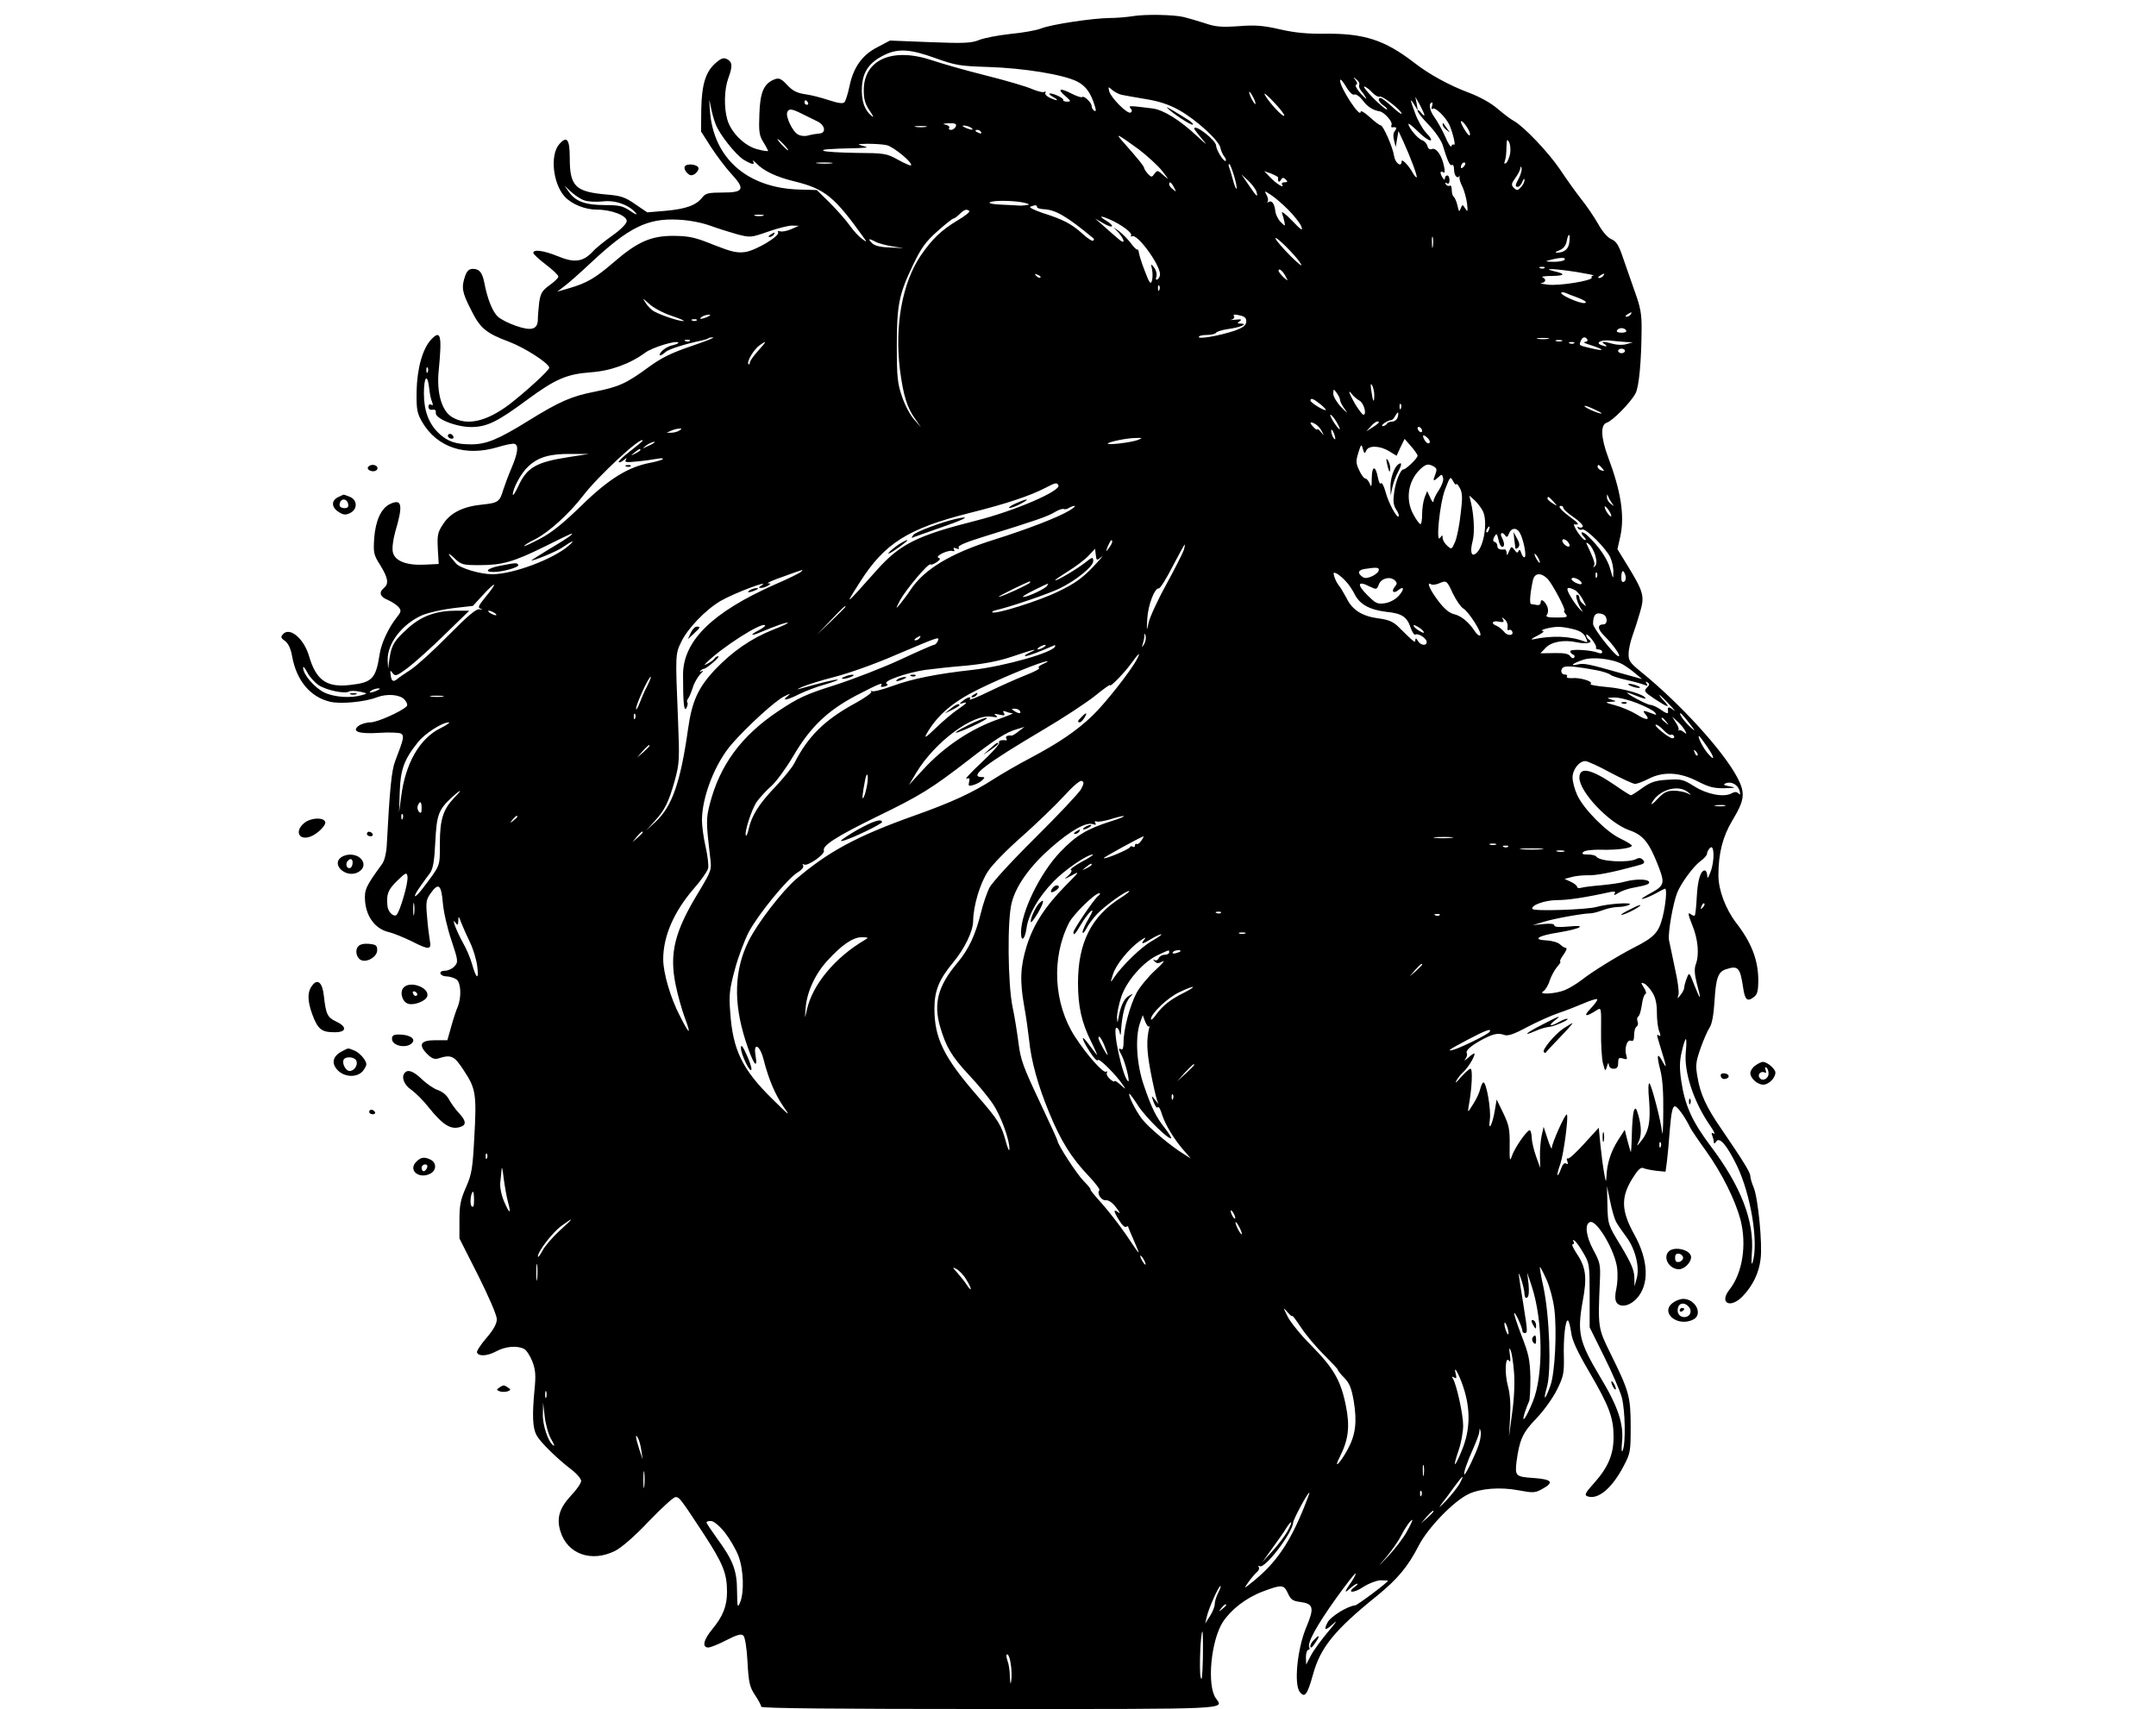<?xml version="1.0" standalone="no"?>
<!DOCTYPE svg PUBLIC "-//W3C//DTD SVG 20010904//EN"
 "http://www.w3.org/TR/2001/REC-SVG-20010904/DTD/svg10.dtd">
<svg version="1.0" xmlns="http://www.w3.org/2000/svg"
 width="946pt" height="750pt" viewBox="0 0 946 750"
 preserveAspectRatio="xMidYMid meet">

<g transform="translate(0,750) scale(0.1,-0.1)"
fill="#000000" stroke="none">
<path d="M4970 7429 c-25 -4 -70 -8 -101 -8 -76 -1 -256 -28 -301 -46 -20 -8
-81 -19 -135 -24 -55 -6 -117 -18 -138 -27 -33 -13 -64 -15 -214 -9 l-176 7
-55 -29 c-67 -34 -106 -89 -123 -173 -7 -33 -17 -64 -22 -69 -7 -7 -31 -3 -70
10 -33 11 -80 23 -105 26 -33 5 -53 15 -76 40 -26 28 -36 32 -55 25 -47 -18
-64 -56 -67 -152 -3 -77 -1 -94 17 -123 12 -19 21 -37 21 -39 0 -3 -21 0 -47
7 -56 14 -116 74 -132 131 -15 53 -13 131 4 179 20 54 19 72 -4 85 -16 8 -26
5 -49 -15 -45 -38 -63 -93 -65 -205 l-1 -97 44 -69 c25 -38 64 -90 88 -116 63
-68 56 -83 -36 -83 -63 0 -76 -3 -90 -21 -27 -35 -72 -51 -160 -59 l-82 -7
-53 36 c-44 31 -64 37 -122 42 -141 12 -165 35 -165 162 0 82 -13 98 -47 58
-40 -47 -27 -172 25 -229 30 -33 89 -57 141 -57 64 0 131 -26 131 -50 0 -11
-25 -37 -62 -63 -35 -25 -74 -56 -87 -71 -42 -45 -80 -51 -152 -21 -64 26
-109 32 -109 15 0 -5 25 -28 55 -51 30 -23 55 -46 55 -53 0 -6 -18 -23 -39
-38 -32 -23 -39 -35 -45 -74 -3 -26 -6 -60 -6 -75 0 -45 -28 -53 -96 -29 -32
11 -68 29 -80 41 -23 21 -46 79 -59 149 -9 45 -22 60 -50 60 -17 0 -26 -9 -34
-31 -17 -50 -14 -71 25 -147 40 -82 66 -104 168 -142 69 -26 176 -95 176 -114
0 -11 -103 -105 -174 -160 -102 -77 -188 -96 -253 -56 -45 27 -68 107 -58 204
15 155 9 181 -33 136 -38 -40 -62 -128 -64 -227 -1 -82 2 -96 25 -136 66 -111
189 -152 332 -109 33 10 66 17 73 14 19 -6 14 -41 -14 -107 -14 -33 -30 -76
-36 -95 -15 -51 -22 -57 -89 -64 -86 -8 -142 -36 -174 -85 -24 -36 -27 -48
-24 -108 l4 -68 -62 -3 c-79 -4 -130 16 -139 54 -4 17 0 52 10 89 36 121 30
149 -25 122 -37 -19 -61 -72 -67 -148 -4 -65 -3 -73 27 -120 34 -56 38 -80 16
-99 -24 -20 -18 -39 17 -53 18 -8 39 -22 47 -31 12 -15 12 -20 -7 -44 -37 -46
-69 -115 -76 -162 -17 -109 -32 -125 -130 -136 -103 -12 -149 21 -180 127 -23
78 -86 130 -115 95 -10 -11 -8 -17 10 -29 14 -11 25 -33 31 -68 19 -105 79
-177 164 -198 45 -12 155 -2 208 19 45 17 101 12 121 -10 11 -13 15 -24 9 -30
-24 -23 -129 -70 -158 -70 -18 0 -41 -7 -52 -15 -33 -25 0 -37 91 -31 44 3 86
1 94 -3 16 -10 13 -22 -25 -121 -16 -41 -24 -124 -37 -371 -2 -34 -10 -66 -20
-80 -72 -99 -79 -113 -75 -165 6 -68 45 -120 102 -134 22 -5 68 -24 101 -40
78 -40 89 -39 81 3 -3 17 -9 64 -12 104 -6 63 -4 75 15 102 35 49 47 40 54
-40 3 -39 20 -114 38 -166 30 -90 30 -95 13 -114 -9 -10 -28 -19 -41 -19 -33
0 -24 -25 9 -25 14 -1 33 -7 42 -14 19 -16 21 -77 5 -118 -7 -15 -20 -55 -29
-88 l-17 -60 -54 0 c-64 0 -75 -20 -34 -61 19 -19 32 -24 48 -19 57 18 70 13
113 -54 52 -78 56 -104 45 -296 -7 -132 -11 -158 -36 -215 -24 -54 -29 -79
-29 -145 l0 -80 82 -162 c47 -94 82 -175 82 -192 0 -20 -14 -46 -45 -82 -25
-29 -44 -58 -42 -64 6 -18 44 -17 83 4 42 23 94 27 124 11 10 -5 26 -30 36
-55 14 -37 16 -60 9 -128 -10 -108 -8 -163 9 -195 16 -30 88 -101 153 -151 24
-18 43 -41 43 -50 0 -10 -20 -39 -45 -65 -50 -54 -64 -98 -46 -156 30 -100
136 -138 240 -86 29 15 86 64 148 130 56 58 108 106 117 106 17 0 21 -5 126
-165 83 -128 100 -170 100 -251 0 -63 -18 -107 -64 -163 -39 -47 -47 -81 -18
-81 9 0 45 14 79 32 49 25 66 29 75 20 7 -7 15 -55 18 -116 5 -90 9 -109 33
-145 15 -22 27 -45 27 -51 0 -7 328 -10 1005 -10 1072 0 1024 -2 990 47 -40
56 -22 251 30 334 36 55 101 106 174 134 85 32 94 32 112 -7 12 -27 21 -34 53
-38 60 -8 64 -25 27 -113 -39 -94 -54 -248 -28 -282 22 -28 33 -13 58 76 32
118 94 195 280 345 93 76 136 128 184 221 40 78 153 195 218 226 52 25 139 32
219 17 64 -12 73 -12 104 5 55 30 45 43 -39 49 -76 5 -80 9 -73 70 13 98 27
129 87 191 32 33 72 89 90 125 29 58 32 74 31 140 -3 88 7 172 18 165 4 -2 10
-26 14 -53 4 -34 27 -84 80 -174 87 -149 106 -200 106 -284 0 -77 -24 -134
-86 -203 -37 -41 -43 -52 -30 -57 46 -18 108 33 159 130 31 58 32 66 32 176 0
131 -7 155 -88 319 -56 114 -56 114 -47 321 3 69 1 80 -29 135 -32 60 -39 114
-14 122 30 10 111 -128 119 -205 3 -26 1 -66 -4 -88 -6 -25 -6 -48 0 -58 15
-26 57 -19 89 15 57 61 53 169 -11 283 -56 102 -58 160 -10 240 25 41 39 55
50 50 8 -4 34 -9 57 -12 l41 -4 6 44 c3 23 9 88 13 143 6 73 12 100 22 100 11
0 45 -47 68 -95 4 -8 34 -53 68 -100 71 -99 129 -217 152 -303 28 -110 9 -233
-48 -306 -48 -60 4 -86 58 -29 44 46 71 102 78 162 9 66 -11 268 -30 314 -8
19 -15 42 -15 51 0 16 -31 66 -130 211 -62 90 -89 148 -101 219 -10 55 -9 68
12 129 13 37 31 78 40 92 11 16 18 56 22 117 6 101 16 128 49 139 54 18 63 9
76 -77 8 -57 18 -67 47 -45 16 12 20 26 20 78 -1 87 -31 163 -97 248 -46 60
-78 144 -78 208 0 97 19 171 61 241 54 90 58 119 23 187 -61 117 -249 324
-424 466 -48 39 -55 49 -54 79 0 19 8 54 17 79 9 25 24 71 33 103 21 70 16 89
-53 202 l-46 75 13 58 c19 90 2 197 -54 346 -32 86 -34 142 -6 151 26 8 106
90 126 128 16 29 26 142 27 282 1 63 -5 97 -28 160 -15 44 -39 112 -53 152
-19 57 -30 74 -51 83 -16 6 -40 33 -59 68 -18 31 -51 80 -73 107 -22 28 -64
86 -93 130 -51 76 -160 190 -203 214 -12 6 -44 30 -71 53 -31 27 -81 54 -129
72 -83 31 -173 80 -238 131 -130 100 -220 129 -393 127 -73 -1 -130 4 -195 19
-74 17 -110 20 -183 14 -76 -5 -101 -3 -150 14 -32 10 -72 22 -89 26 -44 11
-173 13 -225 4z m-866 -184 c89 -32 108 -35 234 -39 154 -5 328 -33 389 -64
38 -20 60 -50 78 -111 5 -16 4 -21 -4 -17 -6 4 -11 13 -11 20 0 16 -34 48 -42
40 -3 -3 -25 4 -48 16 -50 26 -63 20 -25 -12 25 -22 25 -24 7 -24 -11 0 -19 3
-17 7 5 7 -40 29 -58 29 -7 -1 -1 -7 13 -15 30 -17 21 -20 -14 -4 -14 7 -23
16 -19 22 3 6 1 7 -4 4 -6 -4 -30 2 -54 12 -24 11 -116 38 -204 60 -88 22
-193 52 -234 66 -175 59 -301 4 -301 -131 0 -39 6 -61 26 -90 15 -21 19 -32
10 -24 -34 27 -48 71 -44 132 5 67 35 107 103 139 58 27 111 23 219 -16z
m1860 -117 c-3 -5 1 -17 8 -26 8 -9 18 -24 22 -32 4 -8 -7 1 -24 20 -17 19
-26 36 -20 38 7 3 6 10 -2 20 -12 15 -11 16 4 3 10 -7 15 -18 12 -23z m-55
-13 c12 -20 26 -33 33 -30 8 3 24 -8 37 -25 20 -28 45 -44 76 -49 19 -4 56
-45 51 -58 -3 -7 -2 -12 2 -12 19 3 23 -2 13 -15 -8 -9 -9 -25 -4 -43 l7 -28
6 35 6 35 21 -45 c32 -70 63 -153 59 -158 -3 -2 -10 7 -17 19 -17 32 -49 65
-49 51 0 -28 -28 -9 -33 23 -6 40 -48 135 -59 135 -5 0 -26 16 -48 36 -23 21
-40 31 -40 23 -1 -30 -90 106 -90 137 0 11 10 1 29 -31z m-988 -31 c13 -3 61
-11 107 -19 57 -9 102 -24 145 -48 77 -43 176 -134 182 -166 2 -12 10 -29 16
-37 7 -8 10 -17 7 -20 -7 -7 -41 46 -42 67 -1 24 -96 98 -96 74 0 -2 14 -21
32 -42 28 -34 27 -33 -18 8 -75 71 -149 117 -197 123 -104 13 -107 13 -96 0 7
-8 7 -14 0 -18 -13 -9 -86 64 -94 93 -5 21 -4 22 12 7 10 -9 29 -19 42 -22z
m1098 12 c13 -14 28 -23 35 -20 12 5 96 -61 96 -75 0 -4 -19 9 -42 31 -23 21
-45 38 -50 38 -16 0 -8 -19 14 -34 12 -9 18 -16 12 -16 -5 0 -32 23 -59 50
-27 28 -45 50 -39 50 6 0 21 -11 33 -24z m-510 -51 c0 -5 -6 1 -14 15 -8 14
-14 30 -14 35 0 6 6 -1 14 -15 8 -14 14 -29 14 -35z m126 -53 c-7 -7 -69 61
-86 93 -5 11 13 -4 41 -34 28 -29 48 -56 45 -59z m-2495 -37 c17 -45 88 -134
123 -156 37 -22 51 -24 41 -6 -4 6 3 2 15 -10 31 -33 88 -60 167 -79 134 -33
175 -67 304 -247 15 -21 14 -21 -8 -5 -13 9 -37 35 -54 59 -17 24 -57 69 -88
100 l-56 55 -74 2 c-231 6 -380 137 -395 346 -4 56 -4 58 4 16 5 -25 14 -58
21 -75z m3110 41 c0 -6 -7 -1 -15 10 -8 10 -15 14 -15 8 0 -7 22 -34 49 -62
27 -28 54 -67 61 -88 21 -70 32 -94 41 -88 5 3 9 -6 9 -20 0 -25 14 -43 23
-29 2 5 2 3 1 -4 -2 -7 4 -26 13 -43 8 -17 17 -50 20 -73 4 -36 3 -39 -8 -22
-12 19 -12 19 -20 0 -6 -17 -8 -15 -14 13 -4 18 -12 35 -16 38 -5 3 -9 16 -9
30 0 14 -4 23 -9 19 -5 -3 -13 0 -17 6 -4 8 -3 9 4 5 8 -5 12 0 12 13 0 12 -4
21 -10 21 -5 0 -10 -6 -10 -12 0 -9 -4 -8 -10 2 -13 20 -12 33 2 24 8 -5 9 2
4 26 -9 47 -34 83 -53 76 -9 -4 -17 1 -20 14 -3 10 -14 22 -24 25 -18 6 -59
55 -59 71 0 5 20 -12 45 -36 48 -47 77 -49 32 -2 -15 16 -36 53 -47 83 -24 64
-25 73 -4 39 l15 -25 -5 30 -6 30 20 -35 c10 -19 19 -39 20 -44z m-2705 54 c3
-5 1 -10 -4 -10 -6 0 -11 5 -11 10 0 6 2 10 4 10 3 0 8 -4 11 -10z m2738 -17
c-4 -10 -2 -14 4 -10 11 7 54 -35 71 -68 15 -31 31 -96 22 -90 -5 3 -10 0 -12
-7 -2 -6 -15 13 -27 43 -13 29 -35 68 -48 86 -21 28 -26 63 -9 63 3 0 2 -7 -1
-17z m-2765 -32 c20 -10 51 -25 67 -33 35 -16 42 -52 10 -54 -11 -1 -32 -4
-47 -8 -15 -5 -35 -3 -47 4 -23 12 -54 77 -47 97 7 18 20 16 64 -6z m2932 -90
c0 -10 -7 -6 -20 14 -11 17 -20 35 -20 40 1 17 40 -36 40 -54z m-2256 34 c-4
-8 -13 -15 -21 -15 -8 0 -12 4 -8 9 3 5 -5 12 -17 14 -15 3 -9 5 14 6 29 1 36
-2 32 -14z m-131 -2 c-13 -2 -33 -2 -45 0 -13 2 -3 4 22 4 25 0 35 -2 23 -4z
m197 -3 c18 -12 2 -12 -25 0 -13 6 -15 9 -5 9 8 0 22 -4 30 -9z m45 -20 c3 -6
-1 -7 -9 -4 -18 7 -21 14 -7 14 6 0 13 -4 16 -10z m691 -75 c38 -29 85 -72
104 -96 30 -39 31 -41 6 -19 -26 23 -28 24 -40 8 -12 -17 -14 -17 -30 0 -9 10
-16 22 -16 25 0 7 -24 37 -85 106 -46 51 -38 48 61 -24z m-1556 20 c13 -14 21
-25 18 -25 -2 0 -15 11 -28 25 -13 14 -21 25 -18 25 2 0 15 -11 28 -25z m3186
-40 c-4 -19 -12 -37 -18 -41 -8 -5 -9 -1 -5 10 4 10 7 36 7 59 1 35 2 39 11
24 6 -10 8 -34 5 -52z m-2736 38 c30 -6 118 -79 107 -89 -2 -2 -28 9 -57 25
-50 28 -60 29 -183 30 -72 1 -136 5 -143 9 -12 6 15 9 151 12 44 2 47 3 20 10
-26 7 -24 8 21 9 28 0 66 -2 84 -6z m-242 -80 c-15 -2 -42 -2 -60 0 -18 2 -6
4 27 4 33 0 48 -2 33 -4z m2774 -15 c-7 -7 -12 -8 -12 -2 0 14 12 26 19 19 2
-3 -1 -11 -7 -17z m-1007 -40 c8 -28 13 -53 11 -56 -3 -2 -10 15 -16 38 -6 23
-14 48 -17 56 -3 8 -3 14 1 14 3 0 12 -23 21 -52z m1251 -7 c-19 -35 -19 -41
-6 -41 6 0 15 10 20 23 5 12 9 16 9 8 1 -8 -6 -22 -15 -32 -14 -16 -18 -16
-31 -4 -13 13 -12 19 6 44 12 16 21 35 22 43 0 9 2 9 5 1 3 -6 -2 -25 -10 -42z
m-1058 0 c-2 -19 4 -24 12 -11 7 12 12 12 22 2 9 -9 8 -12 -6 -12 -10 0 -14
-5 -10 -11 11 -19 -29 7 -55 35 l-24 25 31 -11 c17 -7 30 -14 30 -17z m-95
-62 c8 -29 1 -23 -34 29 l-32 47 31 -29 c16 -15 32 -37 35 -47z m-362 19 c11
-21 11 -22 -4 -9 -10 7 -17 17 -17 22 0 15 9 10 21 -13z m-2588 -57 c16 -6 52
-8 81 -5 55 7 116 -15 146 -51 8 -10 -3 -6 -24 9 -33 22 -49 26 -113 26 -84 0
-128 16 -157 58 l-19 27 29 -27 c16 -15 42 -32 57 -37z m3089 -41 c26 -26 52
-59 58 -74 8 -22 0 -17 -41 26 -28 29 -48 44 -44 33 4 -11 9 -29 11 -40 4 -19
3 -19 -17 1 -11 11 -21 32 -23 45 -3 34 -15 51 -29 43 -7 -4 -9 -4 -5 1 4 4 2
17 -4 28 -11 21 -11 21 18 2 16 -10 50 -39 76 -65z m-1157 30 c23 -6 25 -8 10
-10 -11 -2 -27 -3 -35 -2 -8 1 -43 2 -77 4 -35 1 -57 6 -50 10 15 10 111 8
152 -2z m55 -18 c0 -5 12 -9 28 -10 53 -2 103 -31 221 -129 2 -1 1 -6 -2 -9
-4 -4 -24 9 -46 29 -49 45 -87 64 -175 92 -38 13 -63 25 -55 28 21 8 29 8 29
-1z m-297 -18 c4 -4 -19 -22 -51 -41 -72 -43 -113 -83 -163 -156 -81 -121
-114 -308 -90 -502 15 -112 31 -164 67 -214 l25 -36 -30 34 c-17 19 -41 64
-53 100 -20 58 -23 86 -23 221 0 181 9 228 71 357 36 75 55 102 108 149 35 31
66 56 70 55 3 0 15 8 26 19 21 21 32 24 43 14z m-905 -21 c-10 -2 -26 -2 -35
0 -10 3 -2 5 17 5 19 0 27 -2 18 -5z m1519 -15 c51 -22 103 -60 96 -71 -3 -5
-1 -7 4 -4 22 14 123 -124 123 -167 0 -8 -5 -18 -11 -22 -7 -4 -9 0 -5 13 3
11 -1 27 -10 39 -15 18 -15 18 -9 -9 3 -16 3 -38 -1 -50 -5 -17 -11 -9 -31 44
-14 35 -25 72 -26 81 -1 9 -4 15 -7 13 -3 -2 -16 11 -29 29 -13 17 -36 40 -50
51 l-26 18 23 -24 c12 -14 22 -30 22 -37 0 -6 -10 -2 -22 9 -13 11 -41 35 -63
55 l-40 35 38 -22 c42 -24 51 -12 10 13 -33 20 -26 23 14 6z m-1752 -28 c33
-12 87 -29 119 -38 58 -15 60 -15 135 11 42 15 90 27 106 27 l30 -1 -34 -15
c-19 -8 -41 -12 -48 -9 -8 2 -12 1 -9 -4 10 -16 -97 -80 -144 -87 -37 -5 -61
1 -140 32 -81 33 -106 38 -175 39 -99 0 -158 -26 -261 -115 -81 -70 -119 -92
-194 -114 l-55 -16 30 23 c17 12 71 60 120 106 165 154 247 194 380 187 48 -2
104 -13 140 -26z m2591 -165 c12 -19 -3 -8 -42 30 -33 33 -63 68 -67 77 -8 22
85 -69 109 -107z m581 73 c-2 -13 -4 -5 -4 17 -1 22 1 32 4 23 2 -10 2 -28 0
-40z m599 20 c-3 -31 -22 -47 -56 -47 -8 1 -3 5 11 10 18 7 29 20 33 39 7 40
17 38 12 -2z m-3044 1 c12 -7 44 -15 72 -20 l51 -8 -61 3 c-42 1 -67 8 -78 19
-20 20 -14 22 16 6z m3023 -79 c-3 -5 -25 -9 -48 -9 -40 1 -40 2 -12 9 44 11
67 11 60 0z m-88 -36 c-3 -3 -12 -4 -19 -1 -8 3 -5 6 6 6 11 1 17 -2 13 -5z
m-1136 -37 c12 -22 12 -22 -10 -3 -11 11 -21 23 -21 28 0 14 19 -1 31 -25z
m1279 19 c47 -8 79 -14 72 -15 -7 -1 -11 -5 -8 -9 8 -13 -145 -38 -194 -31
-25 3 -37 7 -27 7 20 2 23 18 5 25 -7 3 11 6 41 6 59 1 62 9 9 21 -57 14 7 11
102 -4z m-2355 -24 c-3 -3 -11 0 -18 7 -9 10 -8 11 6 5 10 -3 15 -9 12 -12z
m2470 8 c-3 -5 -12 -10 -18 -10 -7 0 -6 4 3 10 19 12 23 12 15 0z m-1948 -62
c-3 -8 -6 -5 -6 6 -1 11 2 17 5 13 3 -3 4 -12 1 -19z m1830 -32 c38 -14 53
-26 32 -26 -22 0 -99 34 -99 44 0 4 8 5 18 1 9 -4 32 -13 49 -19z m-3970 -82
c38 -13 61 -23 52 -23 -18 -1 -92 23 -126 41 -13 6 -30 23 -39 37 -16 25 -16
25 15 -3 17 -16 61 -40 98 -52z m4208 6 c-3 -5 -12 -10 -18 -10 -7 0 -6 4 3
10 19 12 23 12 15 0z m-4050 -10 c-27 -12 -43 -12 -25 0 8 5 22 9 30 9 10 0 8
-3 -5 -9z m2343 4 c16 -5 22 -13 20 -28 -2 -15 -16 -25 -53 -38 -67 -22 -155
-37 -155 -27 0 5 15 9 34 9 19 0 37 4 41 9 3 6 27 13 53 17 53 7 91 23 57 24
-17 0 -18 2 -5 11 11 7 6 9 -20 6 -19 -2 -27 -2 -17 0 9 2 15 9 12 14 -7 10 1
11 33 3z m-2391 -20 c-3 -3 -12 -4 -19 -1 -8 3 -5 6 6 6 11 1 17 -2 13 -5z
m4078 -44 c4 -6 -5 -10 -20 -10 -15 0 -24 4 -20 10 3 6 12 10 20 10 8 0 17 -4
20 -10z m-4102 -69 c-85 -29 -129 -50 -184 -90 -101 -74 -131 -88 -240 -110
-102 -20 -154 -43 -290 -127 -132 -82 -185 -104 -251 -104 -68 0 -103 12 -142
48 -44 42 -66 98 -66 175 0 74 15 91 23 25 2 -24 8 -52 13 -62 5 -14 4 -17 -4
-12 -7 4 -12 1 -12 -9 0 -10 7 -15 18 -13 11 2 16 -3 14 -13 -4 -26 91 -64
158 -63 68 1 114 24 245 121 121 89 171 111 275 119 89 6 174 37 242 87 32 23
134 54 144 44 3 -3 -8 -8 -24 -12 -17 -3 -38 -15 -48 -26 -20 -22 -8 -26 16
-4 14 13 91 37 160 51 13 3 27 7 29 10 2 2 11 4 20 3 9 0 -34 -17 -96 -38z
m3760 32 c-13 -2 -33 -2 -45 0 -13 2 -3 4 22 4 25 0 35 -2 23 -4z m172 -3 c3
-5 -2 -10 -12 -11 -10 0 4 -7 31 -15 59 -19 57 -27 -4 -12 -54 13 -52 11 -44
32 7 18 20 21 29 6z m-3938 -6 c-3 -3 -12 -4 -19 -1 -8 3 -5 6 6 6 11 1 17 -2
13 -5z m3826 -1 c-7 -2 -19 -2 -25 0 -7 3 -2 5 12 5 14 0 19 -2 13 -5z m282
-4 l30 -1 -28 -8 c-15 -5 -42 -4 -60 1 -41 12 -56 11 -37 -1 17 -11 9 -13 -15
-4 -28 11 5 25 45 19 19 -2 49 -5 65 -6z m-3809 -39 c-20 -22 -36 -45 -36 -52
0 -6 -3 -9 -6 -6 -9 10 24 65 48 82 35 25 33 19 -6 -24z m3581 34 c-3 -3 -12
-4 -19 -1 -8 3 -5 6 6 6 11 1 17 -2 13 -5z m223 -34 c0 -5 -7 -10 -15 -10 -8
0 -15 5 -15 10 0 6 7 10 15 10 8 0 15 -4 15 -10z m-5253 -92 c-3 -8 -6 -5 -6
6 -1 11 2 17 5 13 3 -3 4 -12 1 -19z m4153 -102 c0 -39 -6 -30 -13 19 -4 27
-3 35 3 25 5 -8 10 -28 10 -44z m-150 -22 c0 -6 9 -24 21 -40 15 -21 11 -18
-15 8 -20 21 -36 48 -36 60 1 22 1 23 15 4 8 -11 15 -25 15 -32z m85 -2 c19
-10 34 -62 17 -62 -4 0 -19 20 -35 45 -27 47 -36 73 -14 44 7 -9 21 -21 32
-27z m-170 -17 c17 -14 26 -25 22 -25 -14 0 -67 34 -67 42 0 14 14 8 45 -17z
m352 -17 c-3 -8 -6 -5 -6 6 -1 11 2 17 5 13 3 -3 4 -12 1 -19z m858 -9 c22
-10 29 -16 15 -13 -28 7 -80 33 -65 33 6 0 28 -9 50 -20z m-872 -29 c-3 -11
-14 -20 -24 -20 -10 0 -21 -4 -24 -10 -3 -5 -11 -10 -18 -10 -6 0 -3 6 8 14
11 7 24 13 28 12 5 0 13 7 18 17 13 23 18 22 12 -3z m-269 -21 c25 -42 16 -44
-11 -3 -12 19 -19 34 -15 34 4 0 16 -14 26 -31z m-64 -42 c11 -21 11 -21 -4
-3 -9 11 -16 16 -16 12 0 -4 -7 -1 -15 8 -21 21 -19 29 5 16 11 -6 24 -20 30
-33z m250 39 c0 -2 -12 -12 -27 -21 l-28 -18 19 21 c17 20 36 29 36 18z m190
-37 c0 -6 -4 -7 -10 -4 -5 3 -10 11 -10 16 0 6 5 7 10 4 6 -3 10 -11 10 -16z
m-3260 1 c-8 -5 -24 -9 -35 -9 l-20 0 20 9 c11 5 27 9 35 9 13 1 13 0 0 -9z
m2879 -35 c0 -5 -4 -3 -9 5 -5 8 -9 22 -9 30 0 16 17 -16 18 -35z m407 1 c8
-9 10 -17 5 -21 -6 -3 -15 4 -21 15 -12 23 -5 26 16 6z m-1274 -7 c-29 -11
-139 -24 -131 -15 8 8 85 24 124 24 29 1 29 0 7 -9z m-2172 -3 c0 -2 -25 -23
-55 -46 -31 -24 -53 -45 -50 -48 2 -3 12 1 22 9 13 11 15 11 9 1 -7 -11 3 -12
50 -7 33 3 73 9 89 12 17 3 27 2 23 -2 -4 -4 -29 -11 -55 -16 -96 -18 -181
-70 -301 -187 -80 -78 -132 -120 -182 -146 -38 -20 -70 -35 -70 -32 0 3 22 17
49 30 60 31 148 111 209 190 66 87 262 268 262 242z m3400 -66 c0 -11 -51 -60
-62 -60 -13 0 -35 -54 -41 -103 -5 -36 -3 -54 9 -73 9 -13 14 -27 11 -30 -8
-9 -45 59 -58 109 -7 25 -16 42 -20 36 -3 -6 -9 5 -13 25 -10 54 -26 54 -27
-1 0 -39 -2 -44 -9 -25 -5 12 -14 22 -19 22 -6 0 -18 16 -27 36 -15 31 -15 41
-4 77 12 39 14 40 20 17 6 -21 8 -23 15 -7 10 23 59 22 100 -3 l33 -20 17 37
18 37 28 -32 c16 -18 29 -37 29 -42z m-3351 56 c-2 -2 -15 -9 -29 -15 -24 -11
-24 -11 -6 3 16 13 49 24 35 12z m-59 -31 c0 -2 -10 -9 -22 -15 -22 -11 -22
-10 -4 4 21 17 26 19 26 11z m-315 -31 c-142 -22 -183 -45 -221 -128 -13 -28
-24 -44 -24 -36 1 28 37 95 68 123 43 41 95 56 187 55 l80 0 -90 -14z m3804
-72 c-13 -34 -11 -37 10 -18 17 16 19 16 23 -2 3 -10 -6 -33 -18 -52 -13 -19
-24 -41 -24 -50 -1 -8 -7 -1 -14 15 l-14 30 -11 -28 c-6 -16 -11 -48 -11 -73
0 -24 -3 -44 -7 -44 -5 0 -18 18 -30 40 -40 70 -24 159 39 210 17 13 26 14 43
6 19 -9 21 -15 14 -34z m731 23 c11 -13 10 -14 -4 -9 -9 3 -16 10 -16 15 0 13
6 11 20 -6z m-640 -70 c0 6 7 -2 15 -16 12 -22 13 -43 4 -114 -5 -47 -16 -103
-24 -122 -15 -35 -16 -35 -35 -18 -11 10 -20 25 -20 34 0 14 -2 14 -11 1 -20
-30 -2 152 22 213 22 57 23 58 35 35 7 -13 14 -18 14 -13z m-1746 -4 c15 -24
-191 -113 -362 -156 -257 -65 -332 -102 -434 -216 -145 -163 -144 -162 -75
-54 108 171 212 236 482 304 160 40 265 75 334 111 42 22 48 23 55 11z m2430
-81 c10 -13 9 -13 -6 -1 -10 7 -18 21 -17 30 0 13 1 14 6 1 3 -8 11 -22 17
-30z m-568 -32 c23 -45 6 -157 -29 -186 -21 -18 -28 7 -15 55 9 35 6 113 -9
173 l-6 25 23 -20 c12 -11 28 -32 36 -47z m310 41 c19 -22 19 -22 -3 -8 -13 8
-23 17 -23 21 0 12 6 9 26 -13z m-2123 -39 c-51 -31 -187 -83 -333 -129 -189
-59 -306 -130 -365 -220 -13 -20 -34 -47 -45 -61 -21 -25 -21 -24 0 17 26 47
125 165 133 156 3 -3 15 2 27 10 15 10 18 16 8 19 -8 3 -1 11 17 20 17 8 36
13 44 10 8 -3 11 0 7 7 -5 7 -1 9 10 4 11 -4 15 -3 10 5 -4 7 33 23 111 47
232 72 278 88 310 107 18 11 36 17 41 14 4 -2 14 -1 22 5 8 5 20 9 25 9 6 0
-4 -9 -22 -20z m2167 10 c0 -5 20 -23 45 -40 25 -17 43 -36 40 -41 -4 -5 -11
-6 -17 -3 -7 4 -8 2 -4 -5 4 -6 12 -8 18 -5 14 9 107 -84 124 -123 8 -18 14
-47 13 -65 0 -31 -1 -30 -13 13 -12 46 -50 101 -100 148 -25 24 -38 17 -14 -7
7 -7 8 -12 3 -12 -6 0 -20 16 -33 35 -12 19 -19 35 -15 34 26 -4 21 4 -15 30
-43 32 -59 51 -43 51 6 0 11 -4 11 -10z m210 -34 c0 -5 -7 -1 -15 10 -8 10
-14 24 -14 29 0 6 6 1 14 -9 8 -11 15 -24 15 -30z m-537 -61 c-3 -9 -8 -14
-10 -11 -3 3 -2 9 2 15 9 16 15 13 8 -4z m136 -14 c16 -29 30 -101 21 -106 -4
-3 -11 5 -15 18 -4 14 -8 17 -12 9 -4 -10 -8 -9 -18 5 -13 17 -14 16 -24 -7
-7 -18 -10 -20 -10 -7 -1 9 -4 16 -8 16 -21 -3 -33 2 -33 15 0 8 -5 16 -12 18
-8 3 -8 9 -1 23 10 16 11 15 18 -13 3 -18 11 -32 16 -32 12 0 11 17 -1 41 -12
21 3 28 16 7 5 -7 10 -4 15 10 10 27 35 28 48 3z m-4164 -10 c-6 -6 -48 -33
-94 -60 -46 -28 -82 -51 -80 -51 15 0 113 41 136 57 46 32 60 36 28 8 -68 -59
-244 -125 -335 -125 -52 0 -140 26 -159 47 -37 42 -43 56 -10 26 33 -32 39
-33 115 -33 98 0 148 14 289 84 119 59 124 61 110 47z m4381 -48 c-8 -9 -37
18 -30 28 3 5 12 2 21 -6 8 -9 13 -19 9 -22z m-2006 19 c0 -5 -7 -17 -15 -28
-14 -18 -14 -17 -4 9 12 27 19 34 19 19z m2120 -60 c7 -26 6 -39 -2 -47 -8 -7
-9 -6 -4 2 6 10 -1 30 -33 98 -2 6 3 4 12 -4 9 -7 21 -29 27 -49z m-1805 26
c-4 -13 -38 -80 -76 -150 -39 -70 -74 -147 -79 -170 -9 -41 -9 -40 -6 18 4 60
32 134 51 132 6 0 33 43 60 96 28 53 51 96 53 96 2 0 0 -10 -3 -22z m-362 -32
c12 10 -5 -10 -38 -45 -46 -48 -81 -73 -150 -106 -82 -41 -280 -103 -291 -92
-3 3 8 8 23 11 62 15 221 69 271 93 73 35 151 98 149 122 -1 18 -4 17 -37 -9
-37 -29 -130 -84 -130 -76 0 2 26 20 58 40 31 19 71 49 87 66 l30 32 3 -27 c3
-26 4 -26 25 -9z m1917 -6 c6 -11 8 -20 6 -20 -3 0 -10 9 -16 20 -6 11 -8 20
-6 20 3 0 10 -9 16 -20z m-700 -50 c0 -19 -51 -44 -68 -34 -27 17 -25 32 5 37
51 8 63 7 63 -3z m-2535 -9 c-6 -6 -57 -31 -115 -56 -275 -122 -402 -247 -403
-395 0 -124 4 -166 15 -147 5 10 7 21 4 24 -3 4 -2 11 3 17 5 6 14 28 21 49 6
21 22 47 33 59 12 11 15 17 7 13 -9 -5 -12 -4 -7 1 5 5 12 9 16 9 4 0 22 12
40 28 18 15 28 27 22 27 -5 0 -13 -4 -16 -10 -3 -5 -16 -15 -28 -21 -19 -10
-20 -10 -7 3 67 67 242 179 257 164 3 -2 -9 -12 -26 -21 -43 -22 -39 -29 7 -9
59 25 115 45 119 41 2 -2 -27 -16 -64 -30 -96 -38 -180 -96 -256 -176 -74 -79
-101 -139 -118 -260 -33 -234 -70 -340 -142 -407 l-42 -39 36 40 c47 51 63 85
90 181 20 73 21 92 14 264 -12 290 -12 290 15 345 28 58 107 140 172 178 61
35 225 97 178 67 -13 -9 -13 -10 0 -10 8 0 22 5 30 10 13 9 13 10 0 10 -8 1
21 14 65 29 96 35 91 33 80 22z m3618 -20 c2 -11 -1 -22 -8 -24 -8 -4 -12 4
-11 23 1 31 11 31 19 1z m-1227 -23 c12 -12 29 -38 38 -56 23 -45 66 -68 139
-77 69 -7 91 -22 107 -71 7 -19 16 -32 20 -29 13 8 50 -17 50 -32 0 -19 -27
-16 -39 5 -7 12 -10 13 -11 3 0 -14 -3 -12 -77 61 -21 20 -43 29 -83 34 -71 9
-116 36 -141 88 -12 22 -27 48 -34 56 -7 8 -16 26 -20 38 -6 21 -5 22 12 14
10 -6 28 -21 39 -34z m1101 20 c-3 -8 -6 -5 -6 6 -1 11 2 17 5 13 3 -3 4 -12
1 -19z m-217 -8 c21 -21 84 -140 74 -140 -4 0 -1 -7 6 -15 11 -13 5 -15 -40
-15 -41 0 -50 3 -42 13 5 7 6 21 2 33 -11 27 -30 40 -30 20 0 -8 -7 -13 -17
-11 -10 2 -21 4 -25 4 -8 1 -4 50 8 104 7 33 35 36 64 7z m-670 -35 c-17 -20
-5 -32 15 -15 26 21 28 4 3 -24 -14 -16 -38 -29 -60 -33 -35 -5 -41 -2 -80 37
-46 46 -40 63 12 36 30 -14 31 -14 40 9 10 27 48 37 69 19 12 -11 12 -16 1
-29z m820 15 c0 -6 -10 -5 -25 2 -13 6 -22 15 -19 19 6 11 44 -8 44 -21z
m-2420 4 c0 -6 -126 -64 -137 -63 -5 0 24 15 62 34 82 39 75 36 75 29z m1855
-49 c15 -30 35 -59 45 -65 23 -12 85 -109 75 -118 -4 -4 -15 4 -24 18 -26 40
-60 68 -92 75 -20 5 -43 24 -69 59 -37 49 -52 85 -31 72 5 -4 20 -2 33 3 35
15 36 15 63 -44z m-4239 -8 c-40 -49 -42 -54 -23 -60 6 -2 3 -3 -9 -1 -15 3
-51 -28 -137 -115 -65 -66 -139 -133 -165 -150 -26 -17 -53 -35 -59 -41 -18
-15 -26 -9 -29 19 -3 20 -1 21 9 7 11 -15 18 -13 66 23 29 22 102 87 161 145
l109 106 -58 0 c-87 0 -151 -23 -210 -76 -61 -55 -73 -74 -82 -134 l-6 -45 -2
38 c-2 73 63 158 151 197 26 11 87 25 135 31 l88 10 45 49 c55 60 66 58 16 -3z
m2458 42 c-8 -13 -83 -48 -104 -49 -8 0 12 13 45 29 71 35 68 34 59 20z m2317
-19 c10 -6 26 -25 35 -43 16 -30 16 -31 1 -18 -10 7 -17 20 -17 27 0 8 -4 14
-10 14 -11 0 4 -44 22 -70 7 -8 3 -6 -9 5 -11 11 -30 37 -42 58 -23 38 -17 46
20 27z m-3201 -73 c0 -1 -28 -29 -62 -62 l-63 -60 60 63 c55 58 65 67 65 59z
m-1540 -27 c8 -5 11 -10 5 -10 -5 0 -17 5 -25 10 -8 5 -10 10 -5 10 6 0 17 -5
25 -10z m4864 -6 c20 -8 21 -44 2 -44 -28 0 -27 -21 3 -50 40 -40 75 -90 63
-90 -15 0 -112 123 -112 142 0 41 13 54 44 42z m-419 -55 c-2 -11 0 -17 5 -14
5 3 11 1 14 -4 12 -20 -18 -24 -33 -5 -9 11 -24 23 -33 27 -28 10 -21 25 8 19
21 -4 25 -2 19 9 -7 12 -6 12 7 1 9 -7 15 -22 13 -33z m-369 -20 c4 -8 1 -8
-14 0 -12 6 -24 16 -28 22 -4 8 -1 8 14 0 12 -6 24 -16 28 -22z m657 10 c29
-7 46 -18 54 -35 11 -23 10 -25 -5 -19 -62 24 -142 27 -227 9 -11 -2 -2 5 20
16 22 11 33 20 25 21 -22 2 30 17 63 18 16 1 47 -4 70 -10z m-1883 -66 c-11
-17 -11 -17 -6 0 3 10 7 26 7 35 1 15 2 15 6 0 2 -10 -1 -25 -7 -35z m1983
-15 c-2 -5 3 -8 11 -8 9 0 16 -5 16 -11 0 -7 -7 -8 -17 -4 -31 13 -123 18
-123 7 0 -6 6 -12 13 -15 6 -2 8 -8 4 -13 -4 -5 -12 -2 -17 6 -7 11 -26 15
-70 14 l-61 -1 22 23 c26 28 81 38 139 25 43 -9 74 -1 51 13 -6 4 -11 13 -11
19 0 7 11 -1 24 -18 13 -16 22 -33 19 -37z m-2968 42 c-3 -5 -12 -10 -18 -10
-7 0 -6 4 3 10 19 12 23 12 15 0z m79 -15 c-4 -8 -11 -15 -16 -15 -5 0 -71
-29 -146 -64 -75 -35 -204 -85 -287 -112 -130 -41 -162 -56 -252 -116 -161
-108 -255 -236 -299 -408 -16 -63 -16 -80 2 -232 7 -56 6 -58 -50 -152 -107
-175 -130 -270 -101 -410 9 -44 27 -108 40 -143 30 -79 20 -75 -22 9 -41 78
-73 189 -73 248 0 102 47 209 134 310 31 35 59 75 63 89 3 13 -2 56 -11 95 -9
39 -16 91 -16 116 0 104 58 251 131 335 69 79 192 191 230 209 28 14 30 14 15
1 -30 -23 -1 -18 53 10 27 13 77 32 110 41 34 10 59 19 57 21 -4 4 -77 -14
-171 -41 -11 -4 -5 1 13 9 18 8 83 29 146 45 62 16 180 58 262 94 203 86 197
84 188 61z m466 -25 c-8 -5 -19 -10 -25 -10 -5 0 -3 5 5 10 8 5 20 10 25 10 6
0 3 -5 -5 -10z m50 5 c0 -26 -221 -89 -365 -105 -153 -17 -260 -38 -348 -70
-44 -16 -85 -27 -91 -23 -6 3 -8 2 -3 -2 4 -5 -26 -26 -65 -48 -139 -75 -212
-147 -273 -267 -10 -19 -48 -66 -85 -105 -69 -72 -102 -124 -115 -183 -4 -18
-9 -31 -12 -29 -9 10 25 117 48 149 13 18 41 49 64 69 22 20 65 79 95 130 75
128 150 200 277 267 101 52 119 60 109 43 -4 -5 3 -7 15 -4 14 4 17 8 9 13
-18 11 89 48 168 60 37 5 119 14 182 19 80 8 144 20 205 41 94 32 119 37 70
15 -16 -8 -23 -14 -15 -14 12 0 62 19 128 48 1 0 2 -1 2 -4z m359 -57 c-26
-51 -142 -198 -196 -249 -70 -67 -147 -119 -273 -186 -52 -27 -124 -69 -160
-92 -93 -60 -184 -102 -350 -161 -250 -89 -377 -158 -517 -278 -62 -54 -168
-191 -208 -271 -63 -126 -68 -269 -14 -437 32 -101 56 -136 44 -65 -10 59 19
45 35 -17 22 -87 51 -155 86 -206 34 -48 31 -46 -45 29 -134 131 -176 217
-187 384 -6 74 -3 100 20 185 14 54 42 128 61 165 42 79 169 234 214 262 19
11 29 24 25 31 -4 7 -3 8 4 4 15 -9 93 45 87 61 -8 22 55 62 232 149 190 92
240 123 403 249 121 94 166 122 212 135 l33 10 -25 -19 c-13 -11 -27 -19 -30
-19 -20 2 -30 -4 -25 -12 4 -6 3 -10 -2 -9 -19 3 -34 -2 -29 -10 4 -5 -31 -44
-76 -86 -46 -43 -76 -75 -67 -72 13 4 15 1 11 -15 -4 -17 -2 -19 19 -13 13 4
31 13 39 21 12 12 12 14 -2 14 -59 0 12 55 272 209 85 50 185 116 223 146 37
30 67 52 67 48 0 -12 68 59 96 99 30 42 41 50 23 16z m2130 -23 c14 -8 40 -26
56 -40 l30 -25 -90 25 c-150 43 -165 45 -193 39 -37 -9 -22 5 23 20 41 15 130
5 174 -19z m-2543 1 c-16 -8 -24 -15 -17 -17 7 -3 -20 -17 -61 -33 -40 -16
-112 -48 -161 -72 -48 -23 -85 -39 -82 -33 10 14 -9 11 -31 -7 -16 -13 -16
-15 -1 -10 26 8 21 1 -20 -27 -21 -14 -64 -50 -96 -81 -46 -44 -54 -49 -40
-24 47 81 114 138 228 194 108 53 279 123 300 122 6 0 -3 -5 -19 -12z m-3179
-92 c34 -23 115 -40 134 -29 5 4 27 4 47 0 35 -8 36 -8 12 -15 -50 -15 -123
-10 -167 11 -43 21 -93 79 -93 109 0 8 8 -1 18 -20 9 -19 32 -44 49 -56z
m5607 65 c27 -5 55 -14 62 -20 7 -6 39 -16 71 -23 32 -7 67 -17 77 -21 15 -6
17 -5 11 5 -6 9 -4 11 4 5 10 -6 9 -11 -3 -23 -14 -14 -11 -19 34 -49 59 -39
72 -42 40 -8 -13 14 -21 25 -19 25 3 0 23 -19 44 -42 22 -23 30 -34 18 -24
-21 17 -28 15 -24 -6 2 -13 -9 -9 -37 11 -15 10 -34 18 -42 18 -14 0 -112 53
-99 53 4 0 23 -7 43 -15 20 -8 36 -13 36 -10 0 16 -94 44 -169 50 -46 4 -78
10 -72 14 15 10 -48 29 -82 25 -15 -1 -25 2 -22 7 4 5 -1 9 -9 9 -19 0 -21 26
-3 33 14 6 68 0 141 -14z m-4165 -71 c-12 -23 -27 -58 -34 -77 -8 -20 -14 -29
-14 -21 -1 17 55 140 64 140 3 0 -4 -19 -16 -42z m-1184 -18 c-27 -12 -43 -12
-25 0 8 5 22 9 30 9 10 0 8 -3 -5 -9z m288 -27 c-13 -2 -35 -2 -50 0 -16 2 -5
4 22 4 28 0 40 -2 28 -4z m5241 -29 c36 -14 70 -32 77 -40 10 -13 8 -13 -15
-4 -37 14 -41 13 -26 -5 23 -27 3 -27 -39 0 -23 14 -65 32 -94 40 -43 11 -47
14 -22 15 30 2 30 2 5 10 -22 7 -21 8 12 9 21 1 67 -11 102 -25z m-2709 -34
c8 -13 -5 -13 -25 0 -13 8 -13 10 2 10 9 0 20 -4 23 -10z m-32 -10 c7 0 -20
-11 -59 -25 -123 -42 -244 -123 -338 -227 l-58 -63 33 55 c81 134 248 258 329
245 26 -4 31 -3 20 5 -11 8 -8 9 14 4 23 -5 27 -4 21 6 -6 10 -4 12 9 7 10 -4
23 -7 29 -7z m-1656 -22 c-3 -8 -6 -5 -6 6 -1 11 2 17 5 13 3 -3 4 -12 1 -19z
m4624 -20 c30 -40 31 -41 5 -18 -26 24 -52 60 -42 60 2 0 19 -19 37 -42z
m-100 5 c13 -16 12 -17 -3 -4 -17 13 -22 21 -14 21 2 0 10 -8 17 -17z m82 -38
c9 -17 8 -18 -5 -8 -8 7 -18 11 -21 8 -4 -3 -5 -2 -2 2 3 3 -2 18 -12 32 l-16
26 22 -20 c13 -11 28 -29 34 -40z m-5461 9 c-91 -45 -154 -155 -172 -302 l-9
-67 3 90 c3 98 19 142 80 218 30 38 105 86 135 87 8 0 -9 -12 -37 -26z m5368
-9 c12 -13 26 -22 31 -20 4 3 10 1 14 -5 3 -5 0 -10 -7 -10 -16 1 -87 59 -72
60 6 0 21 -11 34 -25z m190 -71 c34 -49 36 -68 4 -31 -20 22 -48 77 -39 77 2
0 18 -21 35 -46z m-4640 3 c0 -2 -12 -14 -27 -28 l-28 -24 24 28 c23 25 31 32
31 24z m4598 -42 c-3 -3 -9 2 -12 12 -6 14 -5 15 5 6 7 -7 10 -15 7 -18z
m-383 -75 c51 -27 100 -50 109 -50 9 0 36 10 59 22 64 33 136 30 214 -10 51
-26 73 -32 120 -31 49 1 52 3 23 8 -28 5 -31 8 -17 14 24 9 53 -7 60 -34 4
-16 3 -19 -5 -11 -8 8 -17 8 -31 0 -34 -18 -108 -4 -164 32 -48 30 -57 32
-117 28 -53 -3 -73 -10 -110 -36 -24 -18 -47 -32 -50 -32 -3 0 -34 19 -68 43
-107 73 -158 84 -158 34 0 -62 130 -199 218 -230 61 -21 87 -52 127 -154 32
-83 30 -89 -44 -129 -25 -14 -35 -22 -21 -18 14 3 40 15 58 25 18 10 35 19 38
19 9 0 3 -69 -11 -125 -17 -67 -36 -88 -125 -133 -74 -38 -187 -108 -232 -144
-20 -15 -52 -35 -72 -43 -41 -17 -122 -21 -94 -5 9 6 22 27 28 48 7 20 22 47
33 60 11 12 17 22 13 22 -4 0 2 14 14 30 12 17 17 30 11 30 -5 0 -17 7 -25 15
-9 9 -36 17 -60 18 -65 3 -38 21 53 35 97 16 129 35 44 26 -43 -4 -63 -2 -63
5 0 7 -17 9 -47 6 l-48 -5 50 15 c48 15 174 37 205 37 8 0 32 6 53 14 20 8 52
14 70 14 17 0 39 5 47 10 17 12 -96 4 -145 -10 -41 -12 -274 -20 -281 -9 -9
16 55 39 109 39 46 0 122 11 235 36 18 3 22 1 16 -8 -5 -8 1 -7 16 3 14 9 43
19 65 23 61 11 76 17 70 27 -8 12 -60 12 -105 0 -19 -6 -66 -12 -105 -16 -38
-3 -78 -8 -87 -11 -10 -3 -18 -1 -18 4 0 5 -12 15 -27 22 l-28 13 30 8 c17 5
48 8 70 8 36 -2 108 12 218 42 32 8 36 13 27 24 -8 10 -18 12 -29 6 -35 -19
-163 -12 -177 10 -3 5 -19 9 -37 9 -23 0 -28 3 -20 11 7 7 39 11 78 10 71 -2
135 7 135 18 0 4 -23 18 -50 31 -61 28 -163 131 -190 192 -11 24 -20 58 -20
76 0 35 29 72 56 72 9 0 58 -22 109 -50z m-3260 -52 c-4 -24 -11 -50 -16 -58
-8 -14 -5 16 7 78 8 40 16 23 9 -20z m938 -22 c-10 -17 -99 -112 -199 -211
-107 -106 -190 -197 -203 -221 -11 -23 -28 -72 -37 -110 -24 -97 -54 -161
-103 -219 -85 -101 -106 -178 -76 -281 26 -88 49 -128 126 -211 39 -41 86 -98
105 -127 35 -51 75 -160 73 -200 0 -11 -7 3 -15 32 -20 75 -33 96 -125 202
-148 170 -189 254 -189 384 0 78 20 127 81 201 52 62 89 139 89 185 1 65 30
164 65 216 18 29 85 97 149 153 63 56 145 135 182 175 40 44 72 72 80 69 11
-4 11 -11 -3 -37z m2663 -12 c18 -15 18 -15 -3 -5 -12 6 -38 11 -59 11 -29 0
-44 -7 -72 -37 -19 -21 -30 -28 -24 -16 31 57 114 82 158 47z m-5414 -26 c-48
-51 -62 -95 -62 -201 0 -102 4 -91 -77 -198 -38 -49 -45 -39 -8 12 13 19 32
45 42 58 13 19 19 52 23 136 6 120 14 142 74 197 42 38 47 35 8 -4z m-142 -45
c0 -20 -3 -24 -11 -16 -7 7 -9 19 -6 27 10 24 17 19 17 -11z m5718 10 c-10 -2
-28 -2 -40 0 -13 2 -5 4 17 4 22 1 32 -1 23 -4z m-5801 -55 c-3 -8 -6 -5 -6 6
-1 11 2 17 5 13 3 -3 4 -12 1 -19z m503 8 c0 -2 -8 -10 -17 -17 -16 -13 -17
-12 -4 4 13 16 21 21 21 13z m2605 -20 c-107 -34 -154 -63 -222 -134 -89 -92
-173 -265 -173 -354 0 -45 17 -32 24 18 8 60 52 137 119 206 48 50 147 118
172 118 6 0 -16 -15 -49 -32 -32 -18 -53 -34 -47 -36 6 -2 2 -12 -11 -24 -22
-19 -21 -19 16 1 35 20 33 16 -29 -46 -90 -92 -140 -169 -170 -264 -28 -91
-31 -153 -11 -265 8 -44 17 -108 21 -144 9 -95 39 -203 89 -324 51 -124 97
-197 173 -277 29 -31 50 -58 47 -62 -13 -13 8 -46 27 -44 13 1 30 -10 47 -33
15 -19 19 -29 10 -21 -24 18 -23 6 3 -35 11 -19 25 -32 30 -28 5 3 9 3 9 1 0
-3 12 -31 26 -63 31 -71 30 -70 -34 26 -28 41 -76 103 -107 138 -31 34 -54 62
-50 62 3 0 -10 17 -31 38 -31 32 -114 160 -114 176 0 3 -36 82 -80 175 -70
148 -82 181 -91 253 -6 46 -17 117 -26 158 -21 99 -24 383 -4 458 19 76 81
162 175 244 86 75 153 112 182 101 12 -4 15 -3 10 5 -4 7 -2 10 6 7 7 -3 33 2
58 9 25 8 52 15 60 15 8 -1 -16 -11 -55 -23z m-2055 -49 c0 -2 -10 -12 -22
-23 l-23 -19 19 23 c18 21 26 27 26 19z m2188 -36 c-7 -11 -16 -17 -20 -15 -4
3 -8 0 -8 -6 0 -6 -4 -9 -9 -6 -5 4 -11 3 -13 -2 -4 -9 -109 -54 -115 -48 -3
3 164 94 175 96 1 0 -3 -9 -10 -19z m1359 12 c-20 -2 -52 -2 -70 0 -17 2 0 4
38 4 39 0 53 -2 32 -4z m196 -30 c-7 -2 -19 -2 -25 0 -7 3 -2 5 12 5 14 0 19
-2 13 -5z m54 -9 c-3 -3 -12 -4 -19 -1 -8 3 -5 6 6 6 11 1 17 -2 13 -5z m889
-109 c-11 -29 -15 -34 -15 -17 -1 12 -5 22 -11 22 -18 0 -31 -41 -35 -116 -2
-42 -6 -79 -9 -82 -3 -2 -12 1 -20 8 -11 8 -8 -7 9 -49 26 -63 32 -132 15
-175 -6 -17 -5 -42 5 -81 21 -77 18 -80 -10 -10 -23 60 -23 60 -34 32 -6 -16
-11 -34 -11 -41 0 -7 -7 -21 -16 -32 -15 -19 -15 -19 -9 2 3 11 -4 63 -16 115
-11 51 -23 108 -26 124 -5 29 17 159 36 207 16 41 71 116 101 138 17 12 30 27
30 34 0 6 6 18 13 25 19 19 21 -55 3 -104z m-743 98 c-24 -2 -62 -2 -85 0 -24
2 -5 4 42 4 47 0 66 -2 43 -4z m100 -10 c-7 -2 -21 -2 -30 0 -10 3 -4 5 12 5
17 0 24 -2 18 -5z m-2073 -58 c0 -2 -10 -9 -22 -15 -22 -11 -22 -10 -4 4 21
17 26 19 26 11z m-3020 -144 c-11 -39 -25 -73 -31 -77 -14 -8 -37 15 -39 41
-5 50 2 70 42 109 39 38 43 39 46 19 2 -12 -6 -53 -18 -92z m3149 0 c-131 -82
-189 -199 -189 -375 0 -103 16 -174 58 -258 16 -32 27 -58 26 -58 -1 0 -16 19
-33 42 -40 55 -40 36 1 -28 17 -27 33 -43 35 -36 4 11 79 -63 112 -112 12 -18
10 -17 -12 3 -15 14 -27 21 -27 16 0 -4 -9 0 -20 10 -11 10 -17 22 -13 28 3 5
1 7 -4 4 -12 -8 -83 72 -136 153 -94 145 -105 347 -26 501 19 37 113 129 132
129 6 0 4 -6 -5 -12 -19 -16 -108 -147 -108 -159 0 -17 8 -9 33 34 14 24 34
50 43 58 12 9 9 -1 -9 -32 -15 -25 -27 -52 -27 -60 1 -8 8 0 17 16 8 17 29 45
47 64 33 35 124 101 140 101 6 0 -10 -13 -35 -29z m-3102 -73 c-2 -13 -4 -3
-4 22 0 25 2 35 4 23 2 -13 2 -33 0 -45z m5654 29 c-10 -9 -11 -8 -5 6 3 10 9
15 12 12 3 -3 0 -11 -7 -18z m-2114 -23 c-3 -3 -12 -4 -19 -1 -8 3 -5 6 6 6
11 1 17 -2 13 -5z m960 -10 c-3 -3 -12 -4 -19 -1 -8 3 -5 6 6 6 11 1 17 -2 13
-5z m-4255 -119 c14 -28 28 -75 32 -105 8 -63 -4 -58 -23 10 -7 25 -25 68 -41
95 -28 51 -52 115 -31 85 9 -12 11 -10 12 10 0 22 2 21 13 -10 8 -20 25 -58
38 -85z m3401 38 c-7 -2 -19 -2 -25 0 -7 3 -2 5 12 5 14 0 19 -2 13 -5z m-408
-32 c-48 -27 -131 -108 -167 -161 -16 -25 -17 -24 -5 13 12 42 70 114 120 149
22 15 28 17 18 5 -18 -22 -9 -22 31 3 18 11 38 20 43 20 6 0 -12 -13 -40 -29z
m-1259 5 c-133 -78 -232 -198 -256 -309 -9 -41 -9 -41 -5 11 6 70 42 149 97
208 62 68 111 101 149 101 29 0 31 -2 15 -11z m1334 -56 c0 -5 -9 -10 -20 -10
-11 0 -23 -7 -26 -15 -4 -8 -11 -12 -18 -8 -8 4 -8 3 0 -6 10 -10 17 -10 35 0
13 7 -1 -11 -31 -38 -31 -28 -68 -73 -83 -100 -29 -55 -57 -158 -57 -216 0
-23 -4 -36 -10 -32 -13 8 -13 0 0 -23 16 -28 40 -123 30 -117 -24 15 -71 235
-51 235 5 0 12 -10 14 -22 3 -16 5 -12 6 12 5 70 18 120 39 144 16 18 16 18
-6 5 -21 -13 -36 -46 -45 -99 -4 -22 -4 -21 -6 6 0 16 8 57 19 90 24 71 98
155 163 184 50 23 47 23 47 10z m50 6 c0 -2 -9 -6 -20 -9 -11 -3 -18 -1 -14 4
5 9 34 13 34 5z m1060 -59 c0 -2 -12 -14 -27 -28 l-28 -24 24 28 c23 25 31 32
31 24z m1010 -122 c14 -22 20 -50 20 -88 0 -31 4 -67 10 -82 7 -17 7 -24 0
-20 -13 8 -13 11 10 -65 24 -77 24 -84 4 -47 -23 42 -26 27 -9 -39 10 -39 14
-99 13 -184 0 -69 -3 -109 -5 -90 -5 50 -45 203 -55 215 -6 6 -7 -24 -2 -76 7
-93 -2 -136 -37 -179 -17 -21 -19 -22 -10 -3 14 28 14 68 0 118 -10 34 -13 37
-20 20 -4 -11 -8 -58 -9 -105 -1 -47 -3 -80 -5 -75 -2 6 -9 30 -15 53 l-11 44
-29 -45 c-32 -50 -49 -104 -51 -157 -2 -31 -3 -30 -11 15 -5 28 -12 83 -16
123 l-7 73 -64 -70 c-35 -39 -67 -68 -72 -65 -5 3 -6 -3 -2 -12 4 -12 3 -15
-6 -10 -7 5 -15 -4 -22 -24 -6 -17 -13 -29 -15 -27 -2 2 3 24 12 48 15 44 37
209 29 218 -7 6 -65 -124 -66 -146 0 -10 -8 7 -18 37 l-18 55 -9 -40 c-4 -22
-8 -62 -7 -90 l1 -50 -18 50 c-10 28 -19 65 -19 83 -1 17 -5 32 -9 32 -13 0
-68 -80 -79 -115 -8 -25 -10 -16 -9 50 1 69 -3 88 -28 140 l-29 60 -8 -47
c-10 -63 -30 -100 -22 -41 6 43 -15 163 -28 163 -4 0 -10 -13 -14 -28 -3 -15
-17 -46 -31 -67 -24 -39 -25 -39 -20 -10 14 74 19 165 8 165 -5 0 -24 -17 -42
-37 -17 -21 -27 -29 -21 -18 5 11 19 29 31 40 21 19 50 66 50 81 0 4 -12 -3
-27 -17 -15 -13 -22 -16 -14 -7 7 9 10 21 7 26 -7 11 18 33 64 58 50 27 72 32
98 23 17 -7 42 1 105 35 46 24 107 51 137 61 30 10 79 29 109 42 30 13 56 21
59 18 3 -3 -10 -21 -29 -41 -34 -35 -22 -39 27 -7 20 13 20 11 19 -90 -1 -56
3 -120 8 -142 10 -38 11 -38 18 -15 4 16 7 19 8 8 1 -11 9 -18 21 -18 15 0 20
7 20 26 0 21 3 24 21 19 18 -6 20 -4 15 13 -10 30 3 72 20 65 10 -4 14 3 14
25 0 17 5 34 11 37 6 4 8 14 4 23 -3 8 -2 18 3 21 6 3 12 26 16 51 3 25 10 46
16 48 5 2 2 14 -7 28 -14 22 -14 24 1 18 8 -3 25 -21 36 -39z m-2054 -1 c-62
-31 -93 -56 -123 -96 -12 -18 -23 -27 -23 -20 0 24 76 96 125 118 67 32 83 30
21 -2z m-154 -148 c3 5 3 3 1 -4 -13 -55 -12 -100 5 -192 11 -58 24 -114 28
-125 l7 -20 -16 20 c-15 19 -16 18 -5 -12 7 -18 15 -28 18 -22 4 5 12 -9 19
-33 14 -44 55 -112 100 -162 l26 -30 -30 19 c-56 34 -154 116 -183 153 -28 35
-66 112 -56 112 2 0 20 -24 39 -54 31 -48 134 -150 144 -141 2 2 -10 21 -26
42 -40 50 -60 90 -94 190 -32 92 -39 210 -17 274 l12 34 11 -29 c7 -16 14 -25
17 -20z m1494 -24 c-6 -11 -123 -68 -156 -78 -37 -10 -24 -1 63 45 76 40 104
50 93 33z m-1691 -58 c8 -20 15 -39 15 -43 -1 -8 -39 61 -40 72 -1 18 11 4 25
-29z m2552 -29 c-9 -88 33 -218 106 -324 17 -24 24 -40 17 -36 -10 6 -12 4 -7
-9 4 -10 7 -23 7 -29 0 -7 4 -6 10 3 14 23 46 -13 91 -105 62 -129 96 -340 69
-425 -5 -15 -6 2 -3 45 10 138 -48 289 -180 464 -82 109 -114 179 -130 287 -8
54 -8 86 2 128 7 31 15 56 18 56 3 0 3 -25 0 -55z m-2157 -58 c0 -2 -17 -19
-37 -38 l-38 -34 34 38 c33 34 41 42 41 34z m-93 -149 c-3 -8 -6 -5 -6 6 -1
11 2 17 5 13 3 -3 4 -12 1 -19z m2140 -210 c-3 -8 -6 -5 -6 6 -1 11 2 17 5 13
3 -3 4 -12 1 -19z m-5150 -50 c-3 -8 -6 -5 -6 6 -1 11 2 17 5 13 3 -3 4 -12 1
-19z m92 -193 c15 -55 7 -54 -17 2 -12 28 -19 63 -17 83 2 19 5 46 6 60 1 14
5 -4 9 -41 5 -36 13 -83 19 -104z m4862 -87 c7 -13 27 -42 45 -66 39 -52 60
-134 45 -184 l-9 -33 -1 41 c-1 31 -15 63 -58 135 -57 93 -58 95 -60 179 l-2
85 14 -67 c7 -36 19 -77 26 -90z m-5011 95 c0 -26 -3 -34 -11 -26 -9 9 -3 63
7 63 2 0 4 -17 4 -37z m3340 -78 c0 -5 -5 -3 -10 5 -5 8 -10 20 -10 25 0 6 5
3 10 -5 5 -8 10 -19 10 -25z m-2965 -56 c-31 -29 -65 -68 -75 -88 -11 -20 -19
-31 -20 -25 0 22 63 104 103 134 59 43 57 37 -8 -21z m2994 -14 c0 -5 -6 1
-14 15 -8 14 -14 30 -14 35 0 6 6 -1 14 -15 8 -14 14 -29 14 -35z m1498 -83
c27 -45 28 -52 28 -187 l0 -140 63 -127 c35 -70 70 -151 78 -180 15 -57 18
-201 4 -233 -5 -12 -6 2 -3 36 8 81 -17 156 -98 290 -90 151 -99 191 -75 326
21 110 15 152 -29 217 -13 20 -20 36 -14 36 6 0 7 5 3 12 -4 7 -3 8 4 4 7 -4
24 -28 39 -54z m-1927 -32 c6 -11 8 -20 6 -20 -3 0 -10 9 -16 20 -6 11 -8 20
-6 20 3 0 10 -9 16 -20z m-2663 -82 c-2 -18 -4 -6 -4 27 0 33 2 48 4 33 2 -15
2 -42 0 -60z m1882 -2 c25 -39 28 -62 4 -26 -9 14 -28 38 -42 54 -23 25 -24
27 -4 17 11 -6 31 -26 42 -45z m2547 -2 c14 -31 29 -88 34 -128 12 -95 3 -280
-17 -336 -23 -65 -34 -72 -16 -9 21 70 12 316 -15 442 -11 48 -17 87 -15 87 2
0 15 -25 29 -56z m-97 -62 c1 -14 5 -21 12 -16 7 4 9 25 6 58 l-6 51 20 -60
c49 -149 52 -390 5 -505 -29 -72 -53 -105 -36 -50 6 19 15 42 19 50 4 8 6 56
6 105 -2 78 -7 102 -39 184 -20 52 -34 96 -32 99 5 4 36 -64 36 -79 0 -5 5 -9
10 -9 13 0 13 7 -5 120 -26 163 -26 159 -10 115 7 -22 14 -50 14 -63z m-1019
-97 c0 5 17 -18 39 -51 21 -32 66 -86 100 -119 33 -33 61 -63 61 -66 0 -4 13
-20 29 -36 22 -23 31 -44 41 -102 15 -91 8 -149 -27 -212 -34 -63 -65 -91 -34
-32 38 76 45 133 26 226 -22 109 -54 164 -152 263 -45 45 -91 102 -103 126
-21 42 -21 43 0 19 11 -13 20 -20 20 -16z m949 -75 c0 -9 -4 -8 -9 5 -5 11 -9
27 -9 35 0 9 4 8 9 -5 5 -11 9 -27 9 -35z m24 -170 c4 -45 1 -117 -8 -180
l-14 -105 5 85 c3 57 0 103 -10 139 -15 57 -11 134 6 109 5 -8 7 2 3 27 -4 28
-3 34 3 20 5 -11 12 -54 15 -95z m-222 -68 c32 -97 30 -187 -6 -275 -33 -82
-43 -83 -15 -2 11 32 20 81 20 109 0 49 -29 180 -45 206 -6 9 -4 11 5 5 10 -6
12 -3 8 13 -13 49 12 7 33 -56z m-4024 -44 c-3 -7 -5 -2 -5 12 0 14 2 19 5 13
2 -7 2 -19 0 -25z m21 -183 c12 -20 17 -33 11 -29 -23 14 -49 90 -47 139 l1
50 7 -61 c4 -34 16 -78 28 -99z m4071 -23 c-13 -41 -57 -132 -63 -132 -7 0 10
51 38 113 14 32 27 65 27 75 1 16 2 16 6 -1 2 -9 -1 -34 -8 -55z m-3675 -27
l6 -40 -15 45 c-16 50 -19 73 -6 50 5 -8 12 -33 15 -55z m3433 -107 c-2 -13
-4 -5 -4 17 -1 22 1 32 4 23 2 -10 2 -28 0 -40z m-3420 -50 c-2 -18 -4 -6 -4
27 0 33 2 48 4 33 2 -15 2 -42 0 -60z m3579 14 c-8 -16 -36 -51 -61 -78 -29
-30 -36 -35 -20 -14 15 19 41 54 58 78 36 49 44 54 23 14z m-169 -54 c-3 -8
-6 -5 -6 6 -1 11 2 17 5 13 3 -3 4 -12 1 -19z m-514 -50 c-63 -157 -123 -245
-221 -325 -46 -37 -46 -37 -25 -7 12 17 29 37 37 44 9 7 13 17 9 23 -3 5 -2 7
4 4 22 -14 143 144 147 191 1 16 64 132 71 132 2 0 -8 -28 -22 -62z m567 -21
c0 -2 -12 -14 -27 -28 l-28 -24 24 28 c23 25 31 32 31 24z m-3109 -93 c21 -27
48 -73 59 -102 23 -60 26 -161 7 -205 -11 -25 -12 -20 -13 50 0 91 -18 137
-88 232 -25 35 -46 66 -46 70 0 4 9 7 21 6 12 -1 38 -23 60 -51z m2992 5 c-15
-28 -52 -76 -81 -107 -49 -52 -50 -52 -10 -6 23 28 52 68 63 90 20 39 44 74
52 74 2 0 -8 -23 -24 -51z m-524 1 c-12 -21 -42 -61 -66 -87 l-44 -48 43 60
c24 33 52 72 61 88 27 42 31 32 6 -13z m284 -217 c-34 -48 -37 -59 -11 -35 13
12 28 22 33 22 5 0 0 -6 -11 -14 -38 -28 -3 -28 38 0 25 16 57 28 75 29 18 0
33 -1 33 -2 0 -7 -135 -108 -144 -108 -33 -3 -108 -49 -121 -75 -19 -37 -10
-38 29 -2 16 15 5 -2 -26 -38 -30 -36 -65 -83 -76 -105 l-21 -40 -1 33 c0 17
5 32 11 32 5 0 7 4 4 10 -11 18 31 95 116 214 45 63 85 114 87 111 2 -2 -5
-16 -15 -32z m-588 -53 c-8 -16 -15 -38 -15 -49 0 -11 -9 -35 -21 -53 l-21
-33 7 30 c8 36 52 135 60 135 3 0 -1 -13 -10 -30z m35 -54 c0 -2 -8 -10 -17
-17 -16 -13 -17 -12 -4 4 13 16 21 21 21 13z m-102 -233 c-2 -82 -5 -106 -10
-82 -7 31 0 199 8 199 2 0 3 -53 2 -117z m-843 -26 c4 -24 5 -56 2 -73 -3 -20
-4 -15 -6 18 0 26 -5 58 -11 72 -5 15 -6 26 0 26 5 0 12 -19 15 -43z"/>
<path d="M5120 7028 c18 -21 104 -78 113 -75 6 2 -7 14 -29 27 -21 13 -50 31
-64 39 -14 8 -23 12 -20 9z"/>
<path d="M6330 6953 c0 -6 8 -17 18 -24 16 -13 16 -13 2 6 -8 11 -16 22 -17
24 -2 2 -3 0 -3 -6z"/>
<path d="M3380 6470 c-9 -6 -10 -10 -3 -10 6 0 15 5 18 10 8 12 4 12 -15 0z"/>
<path d="M1966 5591 c-3 -5 1 -11 9 -15 8 -3 15 -1 15 4 0 13 -18 22 -24 11z"/>
<path d="M2748 5453 c7 -3 16 -2 19 1 4 3 -2 6 -13 5 -11 0 -14 -3 -6 -6z"/>
<path d="M6086 5465 c8 -37 14 -45 14 -19 0 10 -5 26 -10 34 -8 11 -9 7 -4
-15z"/>
<path d="M6135 5462 c-18 -13 -35 -62 -34 -100 l1 -37 7 35 c4 19 15 50 25 68
18 35 18 46 1 34z"/>
<path d="M4455 5290 c-22 -10 -33 -19 -25 -19 8 0 31 8 50 19 45 24 28 24 -25
0z"/>
<path d="M4195 5223 c-63 -14 -175 -56 -187 -70 -11 -15 -11 -16 7 -8 11 4 70
25 130 46 95 33 117 47 50 32z"/>
<path d="M3945 5112 c-16 -11 -37 -27 -45 -37 -13 -16 38 16 75 47 16 14 1 9
-30 -10z"/>
<path d="M6644 5135 c2 -16 4 -34 5 -39 0 -6 6 -5 12 1 8 8 7 19 -4 39 l-16
29 3 -30z"/>
<path d="M2193 5017 c-55 -11 -71 -27 -27 -27 40 0 114 21 108 31 -6 10 -8 10
-81 -4z"/>
<path d="M3290 4910 c-18 -12 -2 -12 25 0 13 6 15 9 5 9 -8 0 -22 -4 -30 -9z"/>
<path d="M3031 4723 l-13 -28 26 24 c30 28 31 31 13 31 -8 0 -19 -12 -26 -27z"/>
<path d="M3705 4530 c-13 -5 -14 -9 -5 -9 8 0 24 4 35 9 13 5 14 9 5 9 -8 0
-24 -4 -35 -9z"/>
<path d="M3998 4533 c7 -3 16 -2 19 1 4 3 -2 6 -13 5 -11 0 -14 -3 -6 -6z"/>
<path d="M3940 4520 c-18 -12 -2 -12 25 0 13 6 15 9 5 9 -8 0 -22 -4 -30 -9z"/>
<path d="M4746 4354 c-18 -17 -20 -24 -8 -24 4 0 13 9 20 20 15 24 9 26 -12 4z"/>
<path d="M4343 4214 l-28 -26 33 22 c29 20 39 30 28 30 -3 0 -18 -12 -33 -26z"/>
<path d="M3763 3859 c-40 -23 -73 -45 -73 -49 0 -5 41 10 90 33 50 23 90 45
90 49 0 17 -39 5 -107 -33z"/>
<path d="M3251 2902 c-1 -26 40 -113 46 -96 2 6 -7 36 -21 65 -17 39 -25 47
-25 31z"/>
<path d="M4270 4450 c-9 -6 -10 -10 -3 -10 6 0 15 5 18 10 8 12 4 12 -15 0z"/>
<path d="M4170 4389 l-25 -20 33 16 c17 8 32 18 32 20 0 10 -16 4 -40 -16z"/>
<path d="M1538 4453 c6 -2 18 -2 25 0 6 3 1 5 -13 5 -14 0 -19 -2 -12 -5z"/>
<path d="M7155 4490 c11 -5 27 -9 35 -9 9 0 8 4 -5 9 -11 5 -27 9 -35 9 -9 0
-8 -4 5 -9z"/>
<path d="M7118 4413 c7 -3 16 -2 19 1 4 3 -2 6 -13 5 -11 0 -14 -3 -6 -6z"/>
<path d="M4251 4319 c-87 -43 -70 -47 20 -4 41 19 67 34 58 35 -9 0 -44 -14
-78 -31z"/>
<path d="M7140 3503 c-25 -13 -34 -21 -20 -17 26 6 93 45 75 42 -5 0 -30 -12
-55 -25z"/>
<path d="M4760 3870 c-8 -5 -10 -10 -5 -10 6 0 17 5 25 10 8 5 11 10 5 10 -5
0 -17 -5 -25 -10z"/>
<path d="M4720 3850 c-9 -6 -10 -10 -3 -10 6 0 15 5 18 10 8 12 4 12 -15 0z"/>
<path d="M4620 3605 c-17 -21 -8 -28 15 -11 11 8 14 15 8 19 -6 4 -16 0 -23
-8z"/>
<path d="M4557 3533 c-17 -20 -40 -73 -33 -80 2 -2 16 17 31 42 28 49 29 67 2
38z"/>
<path d="M6768 3004 c-73 -37 -92 -55 -30 -28 20 9 48 17 62 18 24 3 95 35 75
35 -5 0 -21 -6 -35 -14 -36 -21 -49 -18 -20 5 35 27 25 24 -52 -16z"/>
<path d="M6859 2986 c-39 -27 -94 -94 -85 -103 3 -4 7 -4 9 -2 1 3 29 33 62
67 33 34 57 62 55 62 -3 0 -21 -11 -41 -24z"/>
<path d="M7032 2510 c0 -19 2 -27 5 -17 2 9 2 25 0 35 -3 9 -5 1 -5 -18z"/>
<path d="M7411 2664 c0 -11 3 -14 6 -6 3 7 2 16 -1 19 -3 4 -6 -2 -5 -13z"/>
<path d="M7070 1435 c0 -5 5 -17 10 -25 5 -8 10 -10 10 -5 0 6 -5 17 -10 25
-5 8 -10 11 -10 5z"/>
<path d="M6720 1703 c0 -4 5 -15 10 -23 8 -13 10 -13 10 2 0 9 -4 20 -10 23
-5 3 -10 3 -10 -2z"/>
<path d="M6724 1629 c-3 -6 -1 -16 5 -22 8 -8 11 -5 11 11 0 24 -5 28 -16 11z"/>
<path d="M5766 304 c-15 -14 -22 -34 -12 -34 2 0 11 11 20 25 19 28 15 33 -8
9z"/>
<path d="M3005 6770 c-4 -7 0 -19 9 -28 13 -13 20 -14 34 -6 9 6 17 17 17 25
0 17 -50 24 -60 9z"/>
<path d="M1615 5450 c-8 -12 20 -24 35 -15 6 3 8 11 5 16 -8 12 -32 12 -40 -1z"/>
<path d="M1483 5318 c-30 -15 -29 -44 2 -64 21 -14 31 -15 50 -6 35 16 34 59
-1 72 -14 6 -26 10 -27 9 -1 0 -12 -5 -24 -11z m45 -31 c2 -12 -3 -17 -17 -17
-12 0 -21 6 -21 13 0 31 32 34 38 4z"/>
<path d="M1337 3890 c-46 -36 -27 -81 26 -61 31 12 69 50 64 64 -7 21 -61 19
-90 -3z"/>
<path d="M1610 3840 c0 -5 7 -10 16 -10 8 0 12 5 9 10 -3 6 -10 10 -16 10 -5
0 -9 -4 -9 -10z"/>
<path d="M1496 3737 c-41 -30 16 -87 68 -68 32 13 40 40 20 62 -20 22 -62 25
-88 6z m51 -27 c-1 -11 -7 -20 -14 -20 -14 0 -18 22 -6 33 12 13 22 7 20 -13z"/>
<path d="M1571 3346 c-15 -18 -6 -52 15 -60 27 -10 69 16 69 44 0 21 -5 25
-36 28 -23 2 -40 -2 -48 -12z"/>
<path d="M1372 3178 c-24 -29 -24 -68 -2 -129 25 -67 41 -79 99 -79 52 0 55
24 6 47 -39 18 -45 33 -54 113 -6 56 -26 76 -49 48z"/>
<path d="M1770 3165 c-17 -20 -5 -62 21 -70 25 -8 75 11 83 31 15 39 -76 73
-104 39z m61 -28 c-1 -12 -15 -9 -19 4 -3 6 1 10 8 8 6 -3 11 -8 11 -12z"/>
<path d="M1720 2941 c0 -32 67 -44 89 -17 16 18 -13 36 -58 36 -24 0 -31 -4
-31 -19z"/>
<path d="M1498 2885 c-38 -21 -45 -51 -17 -81 32 -34 92 -34 115 1 15 23 15
27 0 50 -10 14 -28 30 -42 35 -30 12 -23 12 -56 -5z m66 -41 c7 -19 -10 -44
-30 -44 -16 0 -33 30 -27 48 7 18 50 15 57 -4z"/>
<path d="M7702 2824 c-12 -8 -22 -23 -22 -33 0 -23 31 -51 57 -51 23 0 53 29
53 53 0 16 -36 47 -55 47 -6 0 -21 -7 -33 -16z m58 -35 c0 -24 -29 -37 -40
-18 -10 15 8 31 24 22 5 -4 7 1 3 11 -4 10 -3 15 3 11 6 -3 10 -15 10 -26z"/>
<path d="M1777 2793 c-18 -17 -5 -54 27 -75 18 -13 52 -46 74 -74 66 -83 102
-105 146 -88 23 9 20 27 -11 60 -15 16 -34 43 -43 59 -9 18 -28 34 -48 41 -17
5 -49 27 -70 47 -36 35 -61 45 -75 30z"/>
<path d="M7550 2782 c0 -14 11 -21 26 -15 8 3 11 9 8 14 -7 11 -34 12 -34 1z"/>
<path d="M1620 2620 c0 -5 7 -10 16 -10 8 0 12 5 9 10 -3 6 -10 10 -16 10 -5
0 -9 -4 -9 -10z"/>
<path d="M1824 2399 c-33 -37 17 -75 65 -49 26 14 27 46 2 60 -29 15 -46 12
-67 -11z m50 -24 c-4 -8 -10 -15 -15 -15 -5 0 -9 7 -9 15 0 8 7 15 15 15 9 0
12 -6 9 -15z"/>
<path d="M7322 2008 c-27 -27 2 -78 45 -78 23 0 53 29 53 53 0 32 -73 50 -98
25z m63 -28 c0 -8 -8 -16 -17 -18 -13 -2 -18 3 -18 18 0 15 5 20 18 18 9 -2
17 -10 17 -18z"/>
<path d="M7342 1784 c-62 -43 19 -111 89 -74 42 23 8 90 -46 90 -11 0 -31 -7
-43 -16z m68 -19 c17 -20 5 -45 -20 -45 -23 0 -35 22 -26 45 7 19 30 19 46 0z"/>
<path d="M7370 1749 c0 -5 5 -7 10 -4 6 3 10 8 10 11 0 2 -4 4 -10 4 -5 0 -10
-5 -10 -11z"/>
<path d="M2190 1410 c-12 -8 -12 -10 3 -16 9 -3 25 -3 34 0 15 6 15 8 3 16 -8
6 -17 10 -20 10 -3 0 -12 -4 -20 -10z"/>
</g>
</svg>
